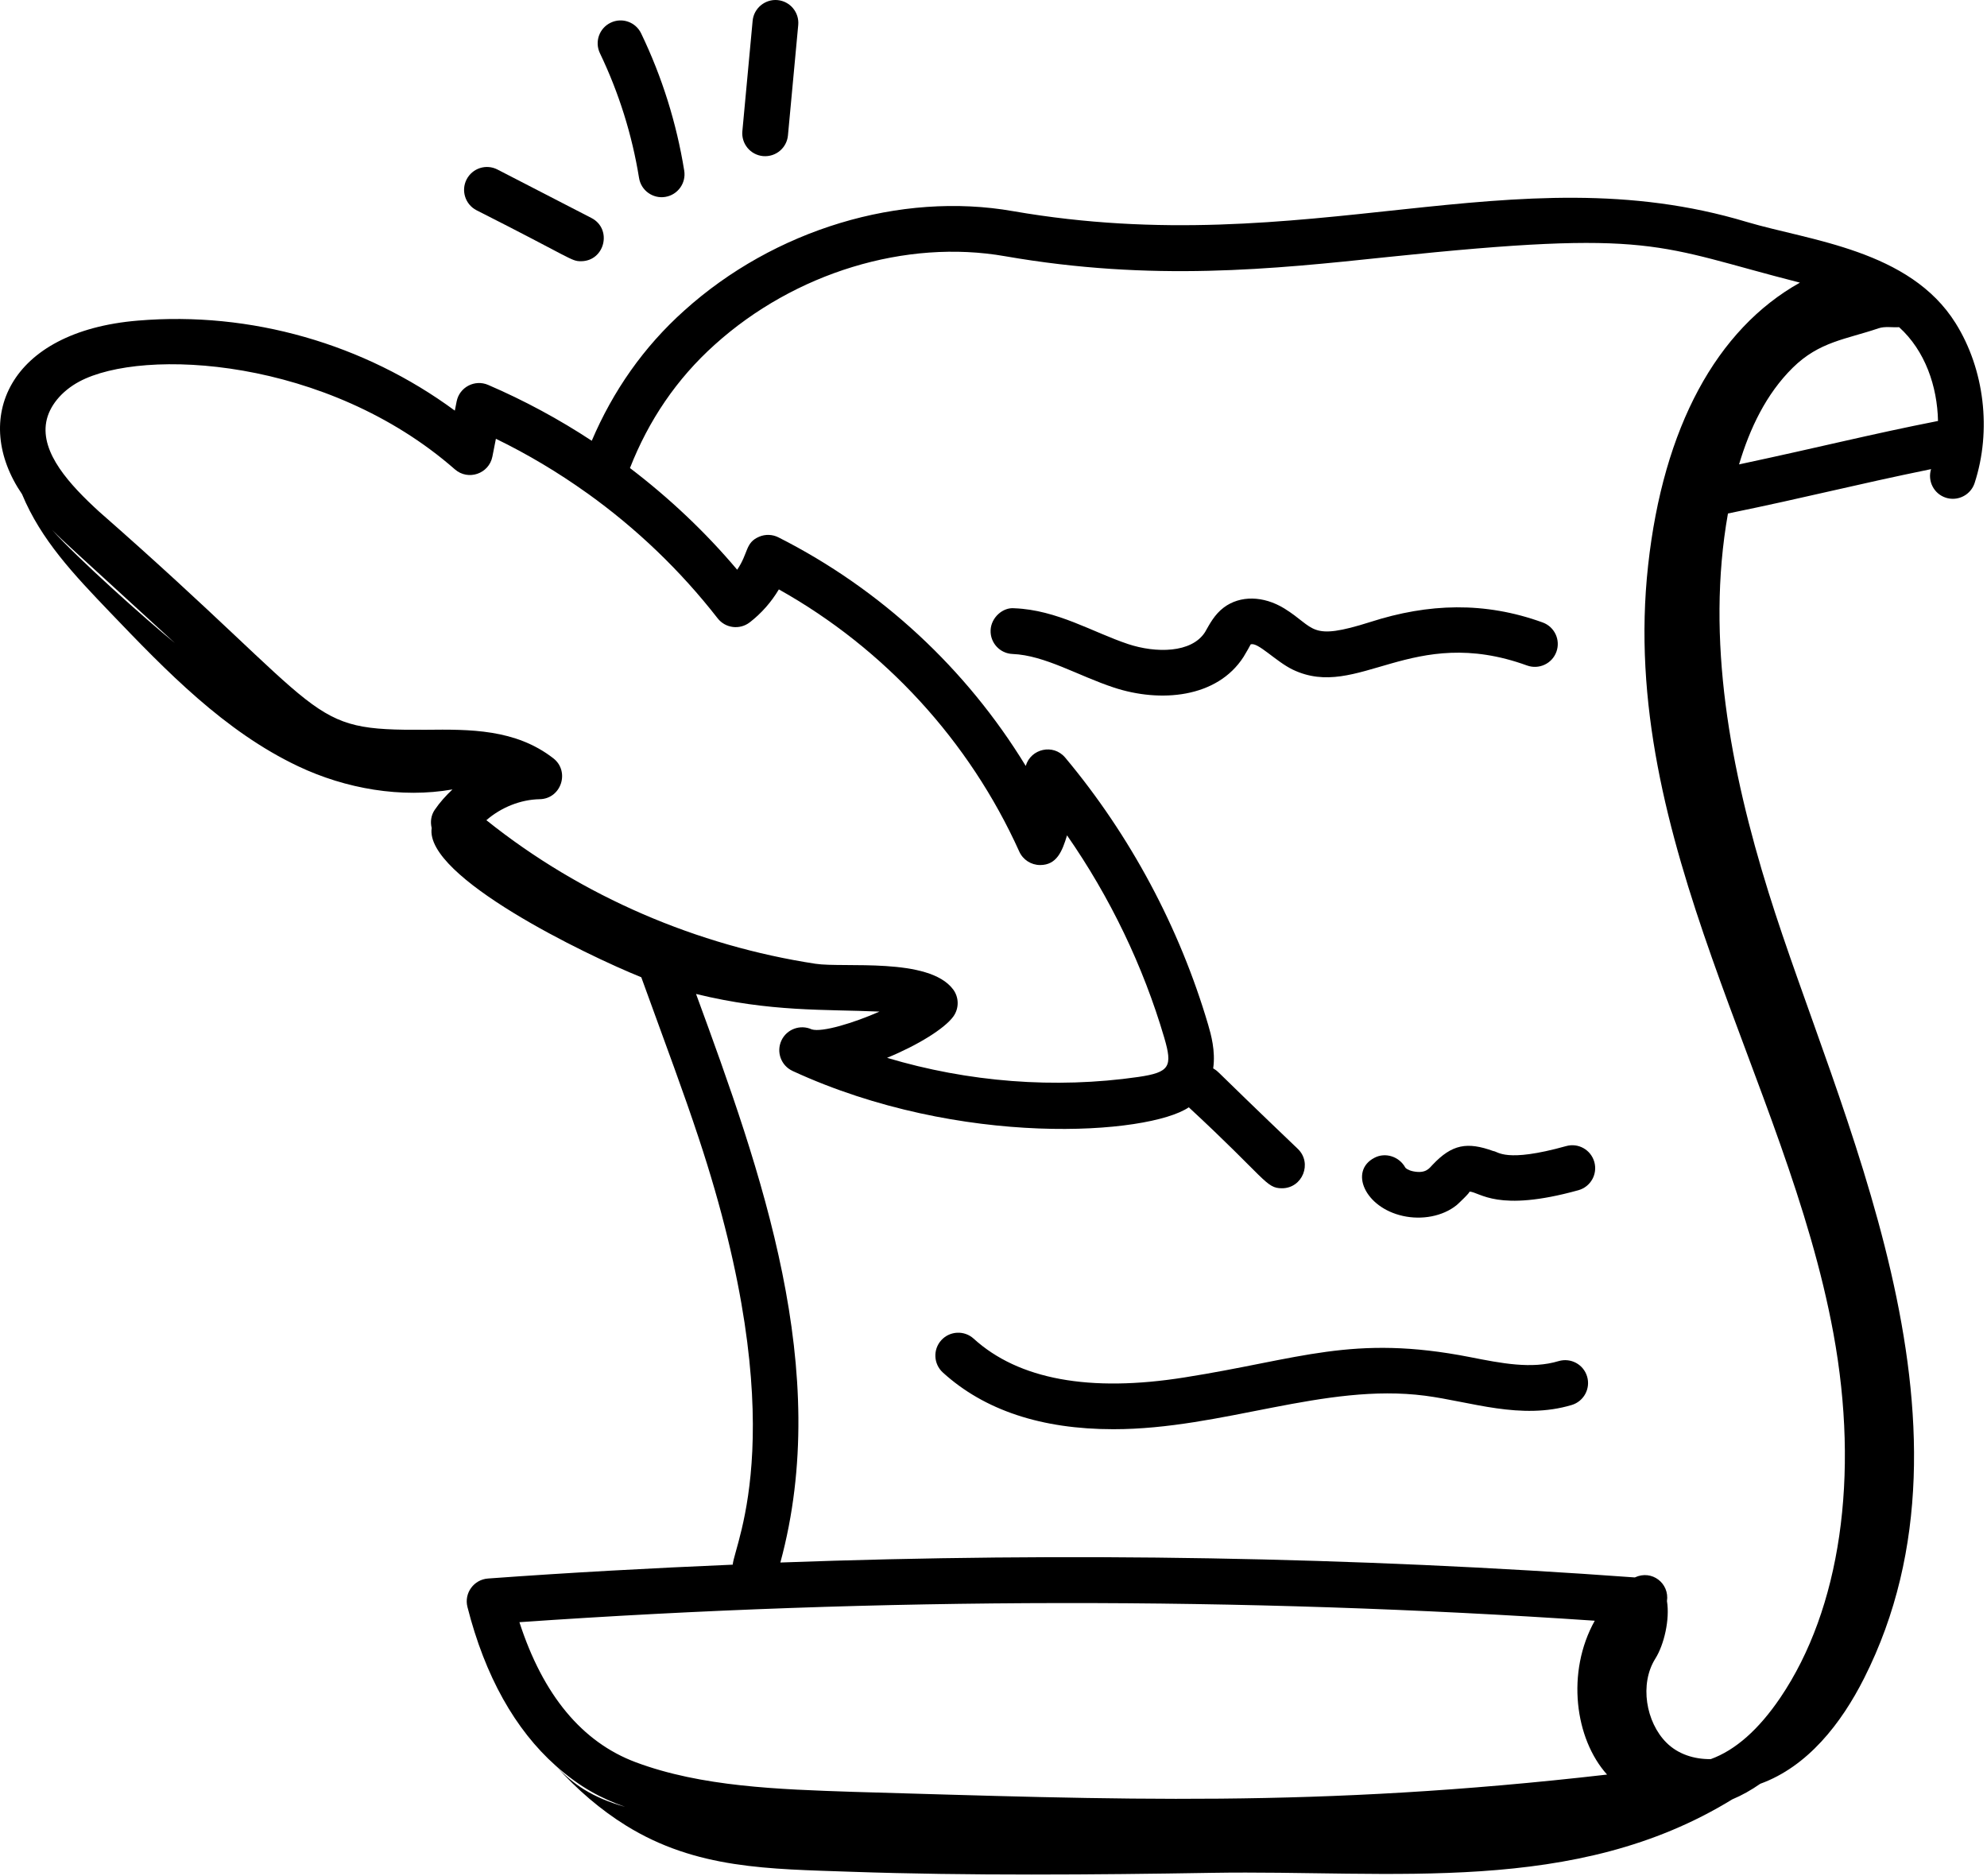 <svg width="197" height="186" viewBox="0 0 197 186" fill="none" xmlns="http://www.w3.org/2000/svg">
<path d="M100.39 64.829C103.589 64.958 106.892 66.991 110.438 68.158C115.02 69.671 120.668 69.209 123.295 65.109C123.544 64.715 123.978 63.927 123.995 63.883C124.686 63.6 126.482 65.574 128.187 66.389C134.65 69.466 139.946 61.809 151.402 65.972C152.574 66.394 153.883 65.792 154.308 64.613C154.737 63.434 154.128 62.135 152.95 61.706C147.192 59.618 141.616 59.809 135.877 61.653C129.771 63.592 130.449 62.239 127.33 60.315C125.25 59.044 122.952 59.012 121.339 60.217C120.41 60.914 119.928 61.863 119.472 62.663C118.128 64.758 114.586 64.752 111.859 63.851C108.331 62.678 104.821 60.463 100.568 60.297C99.427 60.182 98.26 61.219 98.213 62.474C98.163 63.727 99.138 64.781 100.39 64.829Z" fill="black"/>
<path d="M148.057 114.106C145.464 113.167 143.957 113.427 142.034 115.465C141.698 115.819 141.359 116.362 140.116 116.115C139.614 116.014 139.363 115.807 139.328 115.742C138.74 114.661 137.369 114.194 136.27 114.77C133.749 116.072 135.296 119.699 139.094 120.537C140.947 120.949 143.02 120.592 144.421 119.462C144.54 119.365 145.829 118.152 145.682 118.121C146.742 118.164 148.419 120.229 156.492 117.985C157.7 117.648 158.406 116.398 158.069 115.19C157.733 113.982 156.486 113.273 155.275 113.612C149.219 115.302 148.521 114.129 148.057 114.106Z" fill="black"/>
<path d="M154.524 134.927C151.851 135.734 148.879 135.149 145.723 134.526C134.069 132.248 128.921 134.735 117.445 136.543C108.024 138.044 100.978 136.744 96.532 132.7C95.607 131.858 94.169 131.929 93.327 132.851C92.482 133.778 92.553 135.214 93.477 136.056C97.593 139.799 103.262 141.678 110.388 141.678C121.235 141.678 131.308 137.062 141.286 138.357C145.832 138.948 150.778 140.788 155.83 139.276C157.029 138.913 157.712 137.648 157.351 136.449C156.991 135.25 155.735 134.57 154.524 134.927Z" fill="black"/>
<path d="M10.906 60.696C16.496 66.534 22.258 72.498 29.561 75.96C34.269 78.192 39.797 79.149 44.859 78.257C44.208 78.872 43.604 79.538 43.098 80.283C42.726 80.832 42.653 81.482 42.798 82.085C42.088 86.925 58.109 94.672 63.58 96.875C66.314 104.419 67.694 108.053 69.27 112.806C78.732 141.326 72.859 152.9 72.644 155.106C64.559 155.45 56.468 155.889 48.378 156.479C46.982 156.584 45.994 157.919 46.345 159.3C48.087 166.167 51.081 171.46 55.095 175.034C55.106 175.046 55.116 175.06 55.127 175.072C55.118 175.061 55.109 175.049 55.1 175.038C57.541 177.21 59.652 178.287 61.975 179.115C58.695 178.188 56.801 176.857 55.127 175.072C57.208 177.407 59.591 179.433 62.047 180.956C69.035 185.29 76.219 185.265 84.437 185.55C95.913 185.947 108.629 185.848 120.112 185.655C138.117 185.353 156.122 187.958 171.745 178.371C172.696 177.974 173.62 177.453 174.522 176.825C179.219 175.122 182.549 170.855 184.818 166.359C197.687 140.865 182.177 110.388 175.346 88.474C171.56 76.329 169.102 63.378 171.317 50.903C179.26 49.274 183.741 48.084 191.454 46.505C191.088 47.689 191.73 48.948 192.909 49.334C193.145 49.411 193.382 49.446 193.615 49.446C194.569 49.446 195.458 48.84 195.772 47.883C197.47 42.681 196.749 36.613 193.893 32.046C189.349 24.764 179.425 23.86 173.189 22.004C149.998 15.022 129.731 26.013 100.438 20.932C89.259 18.967 76.75 22.752 67.834 30.793C63.812 34.394 60.778 38.75 58.669 43.693C55.419 41.556 51.981 39.699 48.395 38.155C47.065 37.584 45.546 38.386 45.273 39.797L45.093 40.705C36.106 34.084 24.862 30.84 13.689 31.78C0.759 32.846 -2.855 41.609 2.186 48.991C4.069 53.523 7.287 56.917 10.906 60.696ZM5.165 52.531C6.541 53.91 6.423 53.73 17.332 63.741C14.441 61.386 7.67 55.336 5.165 52.531ZM51.497 160.807C87.313 158.321 123.139 158.288 158.111 160.662C155.258 165.773 156.146 172.379 159.332 175.914C130.358 179.237 110.93 178.384 84.561 177.626C77.173 177.38 69.536 177.126 63.025 174.689C57.707 172.698 53.837 168.033 51.497 160.807ZM192.143 41.73C185.319 43.075 180.845 44.236 172.417 46.036C173.486 42.464 175.106 39.048 177.744 36.45C180.38 33.854 183.004 33.647 186.247 32.544C186.887 32.326 187.656 32.482 188.284 32.431C190.869 34.767 192.073 38.303 192.143 41.73ZM70.865 34.167C78.78 27.035 89.814 23.67 99.658 25.401C114.255 27.939 126.116 26.689 137.593 25.478C164.222 22.684 164.111 24.369 178.452 28.018C170.193 32.638 164.904 42.366 163.402 56.04C160.379 83.419 177.14 106.961 181.774 132.183C184.377 146.343 182.46 159.501 176.516 168.281C174.364 171.46 172.043 173.5 169.615 174.38C167.994 174.405 166.378 173.906 165.221 172.753C163.181 170.72 162.533 166.935 164.116 164.421C164.991 163.03 165.567 160.518 165.27 158.717C165.534 156.957 163.777 155.574 162.084 156.371C134.261 154.341 105.875 153.849 77.368 154.892C82.541 135.859 75.49 116.194 69.009 98.531C76.421 100.343 81.778 100.037 87.197 100.28C84.629 101.409 81.519 102.354 80.482 102.044C79.353 101.524 77.997 102.011 77.471 103.152C76.945 104.289 77.442 105.639 78.579 106.162L78.582 106.165C95.245 113.849 113.872 112.481 117.863 109.768C125.562 116.895 125.487 117.793 127.1 117.793C129.134 117.793 130.135 115.303 128.674 113.89C119.585 105.209 121.039 106.41 120.281 105.908C120.529 104.182 120.058 102.528 119.785 101.592C116.952 91.961 112.054 82.803 105.613 75.107C104.434 73.698 102.195 74.21 101.696 75.928C95.817 66.291 87.309 58.389 77.179 53.269C76.588 52.968 75.885 52.944 75.276 53.201C73.865 53.798 74.225 54.805 73.087 56.477C69.925 52.731 66.347 49.36 62.457 46.397C64.306 41.678 67.092 37.548 70.865 34.167ZM4.584 41.83C4.864 40.273 6.087 38.778 7.851 37.83C14.183 34.432 32.443 35.441 45.099 46.527C46.413 47.676 48.48 46.973 48.818 45.26L49.166 43.496C52.319 45.029 55.333 46.83 58.178 48.863C58.201 48.883 58.231 48.895 58.254 48.914C63.11 52.395 67.469 56.564 71.152 61.296C71.914 62.273 73.329 62.463 74.328 61.697C75.483 60.808 76.47 59.686 77.22 58.427C87.693 64.291 96.107 73.444 101.055 84.416C101.421 85.228 102.231 85.751 103.123 85.751H103.126C104.774 85.751 105.313 84.386 105.791 82.809C110.045 88.921 113.339 95.757 115.43 102.871C116.271 105.735 115.979 106.301 112.857 106.759C104.594 107.949 95.983 107.27 87.947 104.862C90.969 103.624 93.663 101.961 94.523 100.759C95.099 99.955 95.088 98.871 94.497 98.079C92.095 94.866 83.675 95.967 80.848 95.538C69.215 93.758 57.758 88.938 48.221 81.305C49.681 80.04 51.601 79.26 53.506 79.225C55.65 79.186 56.532 76.46 54.85 75.163C51.105 72.259 46.578 72.294 42.221 72.342C30.006 72.414 33.345 71.337 9.813 50.705C6.912 48.049 4.025 44.917 4.584 41.83Z" fill="black"/>
<path d="M58.635 21.608L49.32 16.805C48.198 16.229 46.839 16.672 46.263 17.782C45.689 18.896 46.127 20.264 47.24 20.84C56.771 25.656 56.612 25.895 57.592 25.895C59.971 25.895 60.738 22.696 58.635 21.608Z" fill="black"/>
<path d="M65.961 19.519C67.196 19.318 68.038 18.154 67.837 16.916C67.075 12.198 65.639 7.622 63.568 3.315C63.028 2.186 61.678 1.702 60.543 2.251C59.412 2.792 58.936 4.148 59.48 5.277C61.359 9.194 62.664 13.354 63.359 17.643C63.563 18.906 64.757 19.72 65.961 19.519Z" fill="black"/>
<path d="M74.62 2.06L73.601 13.005C73.486 14.252 74.402 15.357 75.651 15.475C76.947 15.583 78.008 14.637 78.121 13.425L79.14 2.479C79.255 1.232 78.34 0.127 77.09 0.009C75.855 -0.103 74.736 0.813 74.62 2.06Z" fill="black"/>
</svg>
